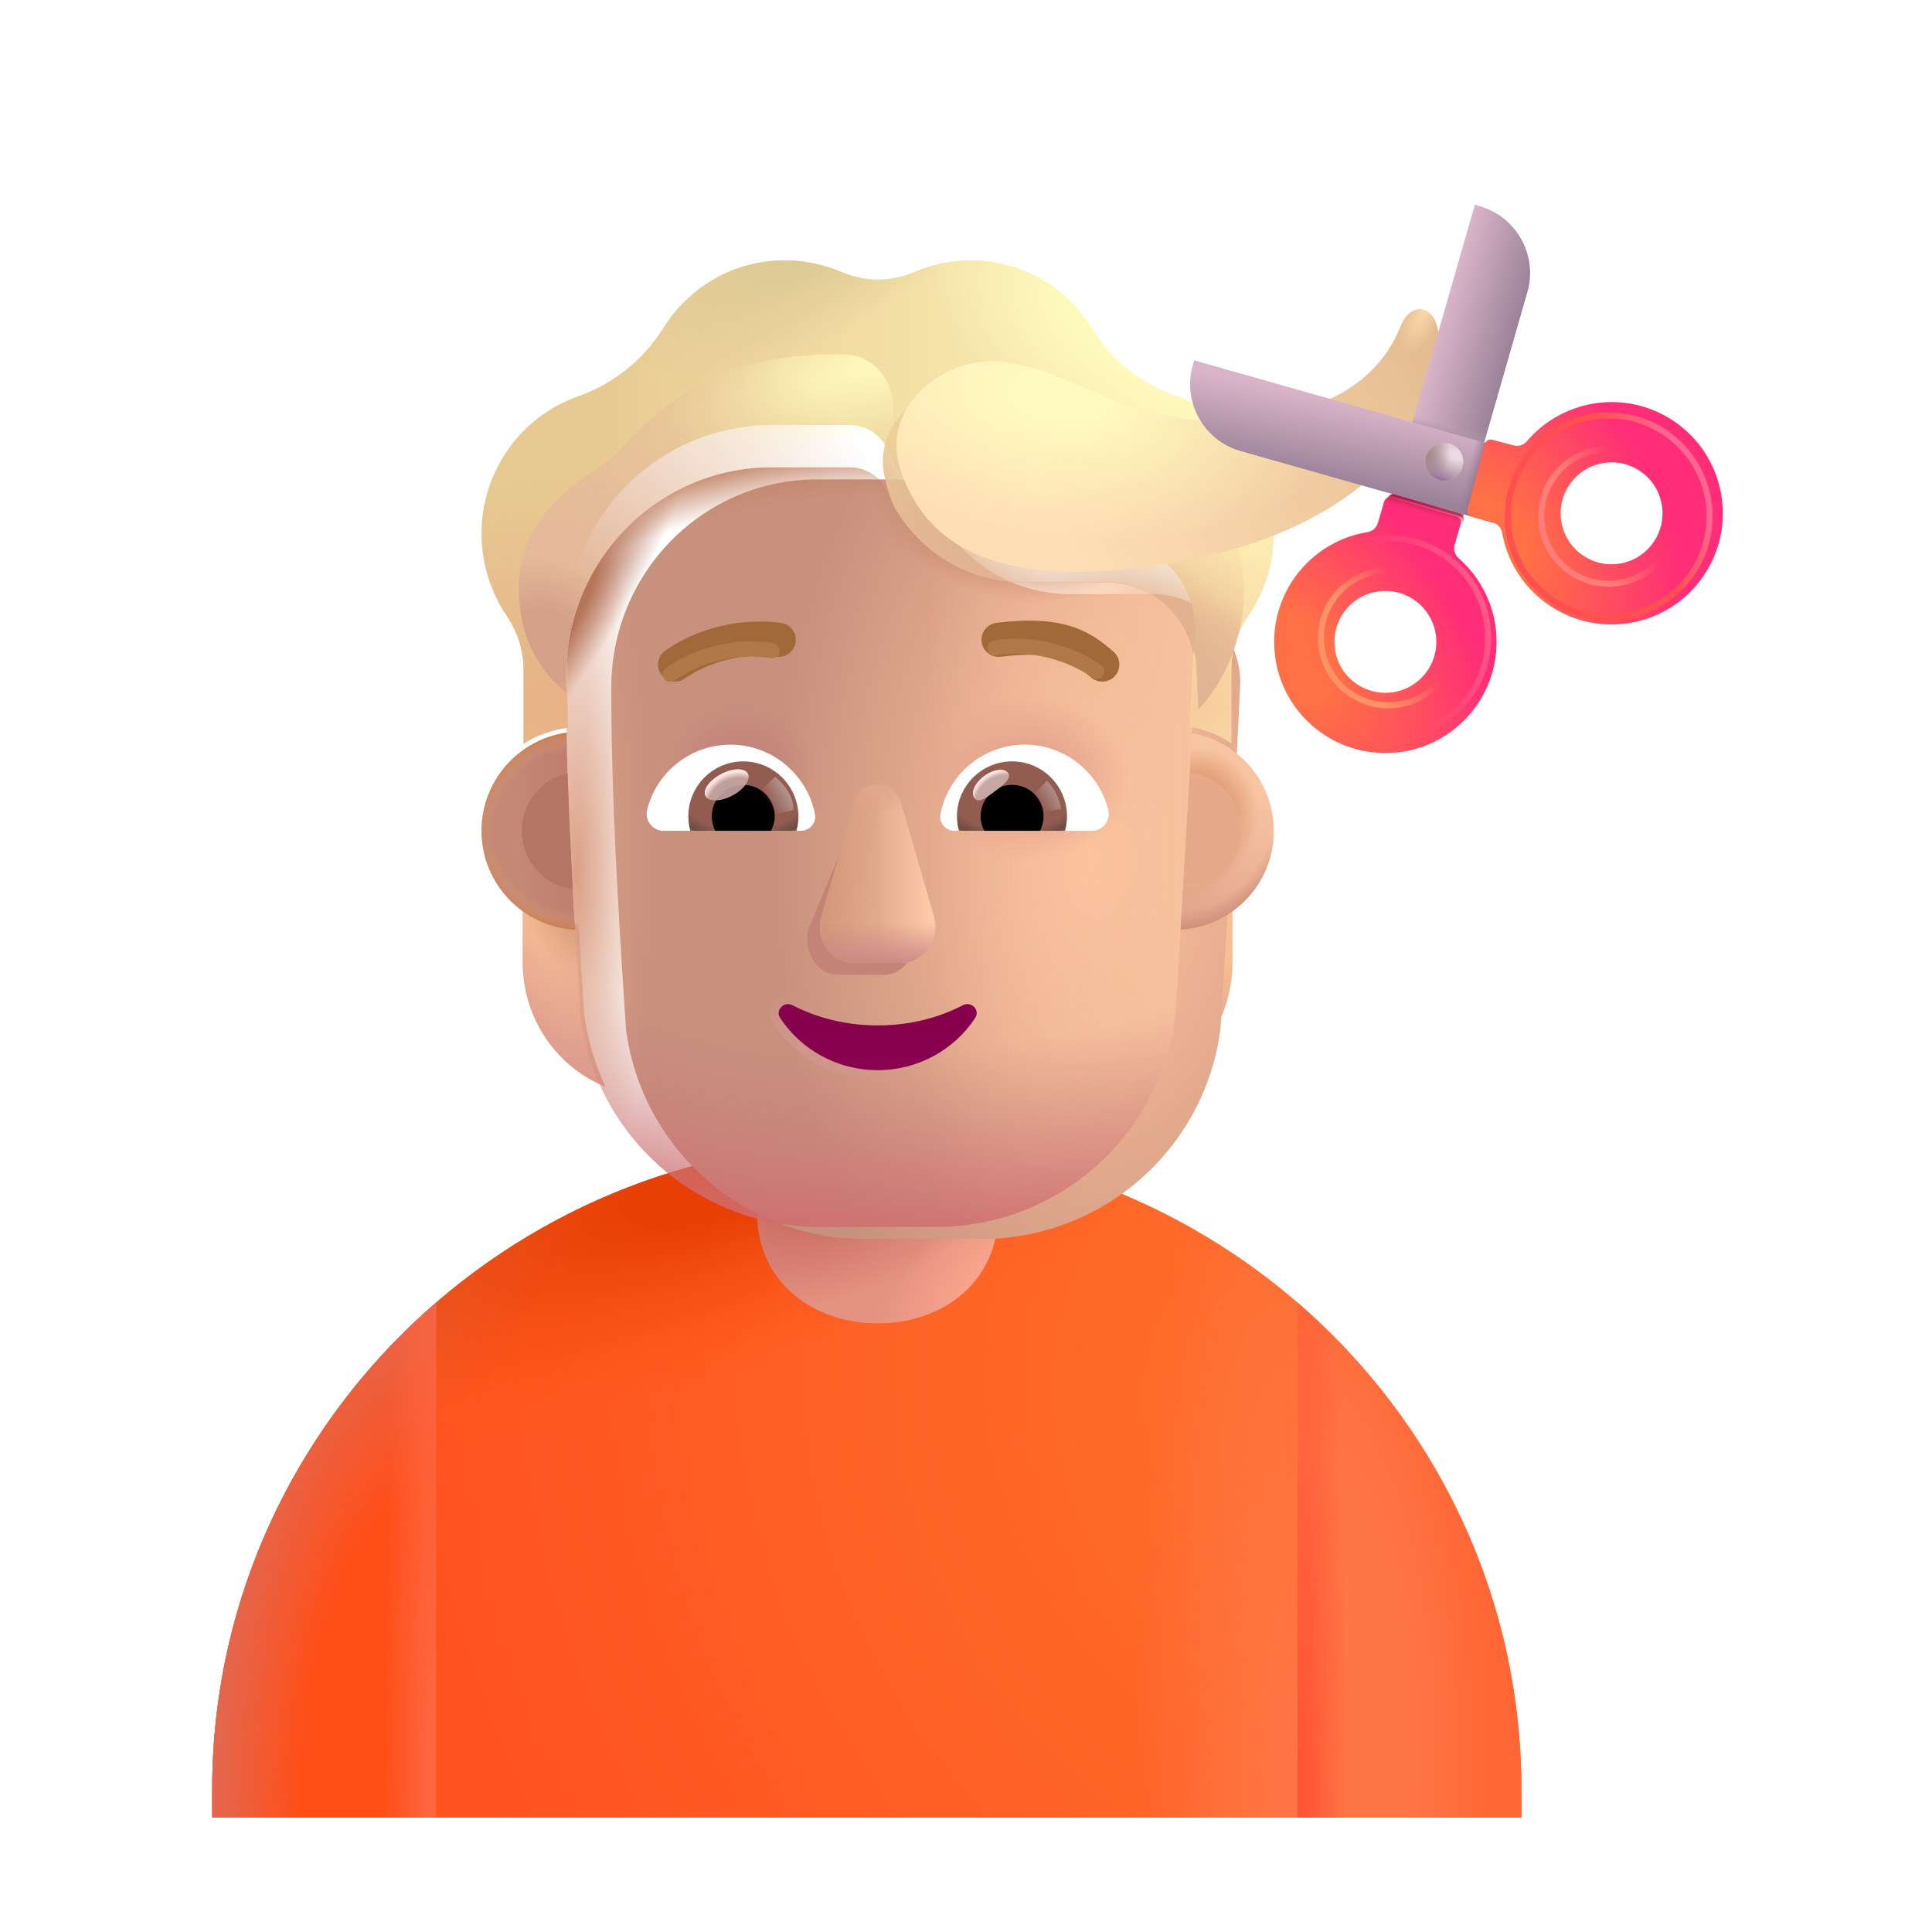 <svg viewBox="0 0 32 32" fill="none" xmlns="http://www.w3.org/2000/svg"><path d="M3.515 29.641C3.515 23.726 8.369 18.93 14.357 18.93C20.345 18.93 25.199 23.726 25.199 29.641V30.105H3.515V29.641Z" fill="url(#paint0_radial_4002_33)" /><path d="M3.515 29.641C3.515 23.726 8.369 18.93 14.357 18.93C20.345 18.93 25.199 23.726 25.199 29.641V30.105H3.515V29.641Z" fill="url(#paint1_radial_4002_33)" /><path d="M3.515 29.641C3.515 23.726 8.369 18.93 14.357 18.93C20.345 18.93 25.199 23.726 25.199 29.641V30.105H3.515V29.641Z" fill="url(#paint2_radial_4002_33)" /><path d="M3.515 29.641C3.515 23.726 8.369 18.93 14.357 18.93C20.345 18.93 25.199 23.726 25.199 29.641V30.105H3.515V29.641Z" fill="url(#paint3_radial_4002_33)" /><path d="M21.491 30.105H25.199V29.641C25.199 26.424 23.763 23.538 21.491 21.575V30.105Z" fill="url(#paint4_radial_4002_33)" /><path d="M21.491 30.105H25.199V29.641C25.199 26.424 23.763 23.538 21.491 21.575V30.105Z" fill="url(#paint5_radial_4002_33)" /><path d="M7.224 21.575C4.951 23.538 3.515 26.424 3.515 29.641V30.105H7.224V21.575Z" fill="#FF4F19" /><path d="M7.224 21.575C4.951 23.538 3.515 26.424 3.515 29.641V30.105H7.224V21.575Z" fill="url(#paint6_radial_4002_33)" /><path d="M7.224 21.575C4.951 23.538 3.515 26.424 3.515 29.641V30.105H7.224V21.575Z" fill="url(#paint7_radial_4002_33)" /><path d="M12.545 18.724H16.529V20.107C16.529 21.207 15.637 21.919 14.537 21.919C13.437 21.919 12.545 21.207 12.545 20.107V18.724Z" fill="#E49382" /><path d="M12.545 18.724H16.529V20.107C16.529 21.207 15.637 21.919 14.537 21.919C13.437 21.919 12.545 21.207 12.545 20.107V18.724Z" fill="url(#paint8_radial_4002_33)" /><path d="M12.545 18.724H16.529V20.107C16.529 21.207 15.637 21.919 14.537 21.919C13.437 21.919 12.545 21.207 12.545 20.107V18.724Z" fill="url(#paint9_radial_4002_33)" /><path d="M19.493 15.305C19.834 15.294 20.154 15.178 20.415 14.991V15.94C20.415 16.85 19.872 17.661 19.048 17.998C19.221 17.628 19.341 17.226 19.4 16.795L19.493 15.305Z" fill="url(#paint10_radial_4002_33)" /><path d="M9.581 15.305C9.24 15.294 8.92 15.178 8.659 14.991V15.94C8.659 16.85 9.202 17.661 10.026 17.998C9.853 17.628 9.733 17.226 9.674 16.795L9.581 15.305Z" fill="url(#paint11_radial_4002_33)" /><path d="M9.581 15.305C9.24 15.294 8.92 15.178 8.659 14.991V15.94C8.659 16.85 9.202 17.661 10.026 17.998C9.853 17.628 9.733 17.226 9.674 16.795L9.581 15.305Z" fill="url(#paint12_radial_4002_33)" /><path d="M9.581 15.305C9.24 15.294 8.92 15.178 8.659 14.991V15.94C8.659 16.85 9.202 17.661 10.026 17.998C9.853 17.628 9.733 17.226 9.674 16.795L9.581 15.305Z" fill="url(#paint13_radial_4002_33)" /><path d="M9.581 15.305C9.24 15.294 8.92 15.178 8.659 14.991V15.94C8.659 16.85 9.202 17.661 10.026 17.998C9.853 17.628 9.733 17.226 9.674 16.795L9.581 15.305Z" fill="url(#paint14_radial_4002_33)" /><g filter="url(#filter0_ii_4002_33)"><path d="M9.618 16.85C9.881 18.84 11.574 20.322 13.579 20.322H15.503C17.508 20.322 19.202 18.84 19.464 16.85C19.584 14.93 19.705 13.017 19.794 11.098C19.784 10.316 19.167 9.671 18.389 9.638H16.961C15.988 9.638 15.107 9.064 14.707 8.167C14.604 7.91 14.355 7.74 14.079 7.74H12.782C10.9 7.74 9.375 9.282 9.375 11.185C9.375 13.082 9.494 14.948 9.618 16.85Z" fill="url(#paint15_radial_4002_33)" /></g><path d="M9.618 16.85C9.881 18.84 11.574 20.322 13.579 20.322H15.503C17.508 20.322 19.202 18.84 19.464 16.85C19.584 14.93 19.705 13.017 19.794 11.098C19.784 10.316 19.167 9.671 18.389 9.638H16.961C15.988 9.638 15.107 9.064 14.707 8.167C14.604 7.91 14.355 7.74 14.079 7.74H12.782C10.9 7.74 9.375 9.282 9.375 11.185C9.375 13.082 9.494 14.948 9.618 16.85Z" fill="url(#paint16_linear_4002_33)" /><path d="M9.618 16.85C9.881 18.84 11.574 20.322 13.579 20.322H15.503C17.508 20.322 19.202 18.84 19.464 16.85C19.584 14.93 19.705 13.017 19.794 11.098C19.784 10.316 19.167 9.671 18.389 9.638H16.961C15.988 9.638 15.107 9.064 14.707 8.167C14.604 7.91 14.355 7.74 14.079 7.74H12.782C10.9 7.74 9.375 9.282 9.375 11.185C9.375 13.082 9.494 14.948 9.618 16.85Z" fill="url(#paint17_radial_4002_33)" /><path d="M9.618 16.85C9.881 18.84 11.574 20.322 13.579 20.322H15.503C17.508 20.322 19.202 18.84 19.464 16.85C19.584 14.93 19.705 13.017 19.794 11.098C19.784 10.316 19.167 9.671 18.389 9.638H16.961C15.988 9.638 15.107 9.064 14.707 8.167C14.604 7.91 14.355 7.74 14.079 7.74H12.782C10.9 7.74 9.375 9.282 9.375 11.185C9.375 13.082 9.494 14.948 9.618 16.85Z" fill="url(#paint18_radial_4002_33)" /><path d="M9.618 16.85C9.881 18.84 11.574 20.322 13.579 20.322H15.503C17.508 20.322 19.202 18.84 19.464 16.85C19.584 14.93 19.705 13.017 19.794 11.098C19.784 10.316 19.167 9.671 18.389 9.638H16.961C15.988 9.638 15.107 9.064 14.707 8.167C14.604 7.91 14.355 7.74 14.079 7.74H12.782C10.9 7.74 9.375 9.282 9.375 11.185C9.375 13.082 9.494 14.948 9.618 16.85Z" fill="url(#paint19_radial_4002_33)" /><path d="M9.618 16.85C9.881 18.84 11.574 20.322 13.579 20.322H15.503C17.508 20.322 19.202 18.84 19.464 16.85C19.584 14.93 19.705 13.017 19.794 11.098C19.784 10.316 19.167 9.671 18.389 9.638H16.961C15.988 9.638 15.107 9.064 14.707 8.167C14.604 7.91 14.355 7.74 14.079 7.74H12.782C10.9 7.74 9.375 9.282 9.375 11.185C9.375 13.082 9.494 14.948 9.618 16.85Z" fill="url(#paint20_radial_4002_33)" /><path d="M9.618 16.85C9.881 18.84 11.574 20.322 13.579 20.322H15.503C17.508 20.322 19.202 18.84 19.464 16.85C19.584 14.93 19.705 13.017 19.794 11.098C19.784 10.316 19.167 9.671 18.389 9.638H16.961C15.988 9.638 15.107 9.064 14.707 8.167C14.604 7.91 14.355 7.74 14.079 7.74H12.782C10.9 7.74 9.375 9.282 9.375 11.185C9.375 13.082 9.494 14.948 9.618 16.85Z" fill="url(#paint21_radial_4002_33)" /><path d="M9.618 16.85C9.881 18.84 11.574 20.322 13.579 20.322H15.503C17.508 20.322 19.202 18.84 19.464 16.85C19.584 14.93 19.705 13.017 19.794 11.098C19.784 10.316 19.167 9.671 18.389 9.638H16.961C15.988 9.638 15.107 9.064 14.707 8.167C14.604 7.91 14.355 7.74 14.079 7.74H12.782C10.9 7.74 9.375 9.282 9.375 11.185C9.375 13.082 9.494 14.948 9.618 16.85Z" fill="url(#paint22_radial_4002_33)" /><path d="M9.618 16.85C9.881 18.84 11.574 20.322 13.579 20.322H15.503C17.508 20.322 19.202 18.84 19.464 16.85C19.584 14.93 19.705 13.017 19.794 11.098C19.784 10.316 19.167 9.671 18.389 9.638H16.961C15.988 9.638 15.107 9.064 14.707 8.167C14.604 7.91 14.355 7.74 14.079 7.74H12.782C10.9 7.74 9.375 9.282 9.375 11.185C9.375 13.082 9.494 14.948 9.618 16.85Z" fill="url(#paint23_radial_4002_33)" /><g filter="url(#filter1_f_4002_33)"><path d="M14.098 13.688L13.393 15.376C13.289 15.762 13.537 16.147 13.889 16.147H14.638C14.989 16.147 15.237 15.756 15.134 15.376L14.627 13.502C14.519 13.087 14.212 13.273 14.098 13.688Z" fill="#C48377" /></g><g filter="url(#filter2_f_4002_33)"><path d="M14.147 13.303L13.606 15.177C13.495 15.562 13.76 15.948 14.136 15.948H14.938C15.314 15.948 15.579 15.556 15.469 15.177L14.927 13.303C14.811 12.887 14.269 12.887 14.147 13.303Z" fill="url(#paint24_linear_4002_33)" /><path d="M14.147 13.303L13.606 15.177C13.495 15.562 13.76 15.948 14.136 15.948H14.938C15.314 15.948 15.579 15.556 15.469 15.177L14.927 13.303C14.811 12.887 14.269 12.887 14.147 13.303Z" fill="url(#paint25_linear_4002_33)" /><path d="M14.147 13.303L13.606 15.177C13.495 15.562 13.76 15.948 14.136 15.948H14.938C15.314 15.948 15.579 15.556 15.469 15.177L14.927 13.303C14.811 12.887 14.269 12.887 14.147 13.303Z" fill="url(#paint26_linear_4002_33)" /><path d="M14.147 13.303L13.606 15.177C13.495 15.562 13.76 15.948 14.136 15.948H14.938C15.314 15.948 15.579 15.556 15.469 15.177L14.927 13.303C14.811 12.887 14.269 12.887 14.147 13.303Z" fill="url(#paint27_linear_4002_33)" /></g><g filter="url(#filter3_f_4002_33)"><path d="M13.159 16.583L13.159 16.583L13.159 16.582C13.056 16.53 12.948 16.563 12.884 16.63C12.82 16.697 12.794 16.807 12.861 16.904C13.216 17.442 13.834 17.8 14.537 17.8C15.241 17.8 15.859 17.442 16.214 16.904C16.279 16.805 16.255 16.695 16.19 16.628C16.125 16.561 16.018 16.53 15.915 16.582L15.915 16.582L15.915 16.583C15.517 16.79 15.048 16.909 14.537 16.909C14.031 16.909 13.557 16.79 13.159 16.583Z" stroke="url(#paint28_radial_4002_33)" stroke-width="0.15" /></g><path d="M14.537 16.984C14.02 16.984 13.533 16.862 13.125 16.649C12.985 16.578 12.835 16.735 12.923 16.862C13.264 17.38 13.859 17.725 14.537 17.725C15.215 17.725 15.81 17.38 16.151 16.862C16.239 16.73 16.089 16.578 15.949 16.649C15.541 16.862 15.06 16.984 14.537 16.984Z" fill="url(#paint29_radial_4002_33)" /><g filter="url(#filter4_ii_4002_33)"><path d="M19.486 7.259C20.011 7.44 20.481 7.806 20.778 8.331C21.254 9.168 21.184 10.168 20.67 10.906C20.492 11.169 20.394 11.48 20.394 11.798V13.009C20.204 12.876 19.952 12.777 19.714 12.735L19.794 11.098C19.783 10.316 19.167 9.671 18.388 9.638H16.961C15.988 9.638 15.107 9.064 14.706 8.167C14.604 7.91 14.355 7.74 14.079 7.74H12.782C10.9 7.74 9.375 9.282 9.375 11.185L9.407 12.752C9.148 12.79 8.877 12.877 8.672 13.021V11.798C8.672 11.48 8.575 11.169 8.397 10.906C7.91 10.19 7.824 9.228 8.251 8.413C8.548 7.85 9.029 7.456 9.575 7.265C10.159 7.057 10.657 6.663 10.987 6.133C11.408 5.46 12.149 5.012 12.998 5.012C13.328 5.012 13.641 5.083 13.933 5.203C14.323 5.373 14.761 5.373 15.15 5.203C15.436 5.083 15.75 5.012 16.08 5.012C16.939 5.012 17.691 5.477 18.107 6.166C18.421 6.685 18.913 7.062 19.486 7.259Z" fill="url(#paint30_linear_4002_33)" /><path d="M19.486 7.259C20.011 7.44 20.481 7.806 20.778 8.331C21.254 9.168 21.184 10.168 20.67 10.906C20.492 11.169 20.394 11.48 20.394 11.798V13.009C20.204 12.876 19.952 12.777 19.714 12.735L19.794 11.098C19.783 10.316 19.167 9.671 18.388 9.638H16.961C15.988 9.638 15.107 9.064 14.706 8.167C14.604 7.91 14.355 7.74 14.079 7.74H12.782C10.9 7.74 9.375 9.282 9.375 11.185L9.407 12.752C9.148 12.79 8.877 12.877 8.672 13.021V11.798C8.672 11.48 8.575 11.169 8.397 10.906C7.91 10.19 7.824 9.228 8.251 8.413C8.548 7.85 9.029 7.456 9.575 7.265C10.159 7.057 10.657 6.663 10.987 6.133C11.408 5.46 12.149 5.012 12.998 5.012C13.328 5.012 13.641 5.083 13.933 5.203C14.323 5.373 14.761 5.373 15.15 5.203C15.436 5.083 15.75 5.012 16.08 5.012C16.939 5.012 17.691 5.477 18.107 6.166C18.421 6.685 18.913 7.062 19.486 7.259Z" fill="url(#paint31_radial_4002_33)" /><path d="M19.486 7.259C20.011 7.44 20.481 7.806 20.778 8.331C21.254 9.168 21.184 10.168 20.67 10.906C20.492 11.169 20.394 11.48 20.394 11.798V13.009C20.204 12.876 19.952 12.777 19.714 12.735L19.794 11.098C19.783 10.316 19.167 9.671 18.388 9.638H16.961C15.988 9.638 15.107 9.064 14.706 8.167C14.604 7.91 14.355 7.74 14.079 7.74H12.782C10.9 7.74 9.375 9.282 9.375 11.185L9.407 12.752C9.148 12.79 8.877 12.877 8.672 13.021V11.798C8.672 11.48 8.575 11.169 8.397 10.906C7.91 10.19 7.824 9.228 8.251 8.413C8.548 7.85 9.029 7.456 9.575 7.265C10.159 7.057 10.657 6.663 10.987 6.133C11.408 5.46 12.149 5.012 12.998 5.012C13.328 5.012 13.641 5.083 13.933 5.203C14.323 5.373 14.761 5.373 15.15 5.203C15.436 5.083 15.75 5.012 16.08 5.012C16.939 5.012 17.691 5.477 18.107 6.166C18.421 6.685 18.913 7.062 19.486 7.259Z" fill="url(#paint32_radial_4002_33)" /><path d="M19.486 7.259C20.011 7.44 20.481 7.806 20.778 8.331C21.254 9.168 21.184 10.168 20.67 10.906C20.492 11.169 20.394 11.48 20.394 11.798V13.009C20.204 12.876 19.952 12.777 19.714 12.735L19.794 11.098C19.783 10.316 19.167 9.671 18.388 9.638H16.961C15.988 9.638 15.107 9.064 14.706 8.167C14.604 7.91 14.355 7.74 14.079 7.74H12.782C10.9 7.74 9.375 9.282 9.375 11.185L9.407 12.752C9.148 12.79 8.877 12.877 8.672 13.021V11.798C8.672 11.48 8.575 11.169 8.397 10.906C7.91 10.19 7.824 9.228 8.251 8.413C8.548 7.85 9.029 7.456 9.575 7.265C10.159 7.057 10.657 6.663 10.987 6.133C11.408 5.46 12.149 5.012 12.998 5.012C13.328 5.012 13.641 5.083 13.933 5.203C14.323 5.373 14.761 5.373 15.15 5.203C15.436 5.083 15.75 5.012 16.08 5.012C16.939 5.012 17.691 5.477 18.107 6.166C18.421 6.685 18.913 7.062 19.486 7.259Z" fill="url(#paint33_radial_4002_33)" /><path d="M19.486 7.259C20.011 7.44 20.481 7.806 20.778 8.331C21.254 9.168 21.184 10.168 20.67 10.906C20.492 11.169 20.394 11.48 20.394 11.798V13.009C20.204 12.876 19.952 12.777 19.714 12.735L19.794 11.098C19.783 10.316 19.167 9.671 18.388 9.638H16.961C15.988 9.638 15.107 9.064 14.706 8.167C14.604 7.91 14.355 7.74 14.079 7.74H12.782C10.9 7.74 9.375 9.282 9.375 11.185L9.407 12.752C9.148 12.79 8.877 12.877 8.672 13.021V11.798C8.672 11.48 8.575 11.169 8.397 10.906C7.91 10.19 7.824 9.228 8.251 8.413C8.548 7.85 9.029 7.456 9.575 7.265C10.159 7.057 10.657 6.663 10.987 6.133C11.408 5.46 12.149 5.012 12.998 5.012C13.328 5.012 13.641 5.083 13.933 5.203C14.323 5.373 14.761 5.373 15.15 5.203C15.436 5.083 15.75 5.012 16.08 5.012C16.939 5.012 17.691 5.477 18.107 6.166C18.421 6.685 18.913 7.062 19.486 7.259Z" fill="url(#paint34_radial_4002_33)" /></g><g filter="url(#filter5_i_4002_33)"><path d="M18.343 10.994C18.164 10.838 17.956 10.673 17.642 10.574C17.331 10.477 16.943 10.45 16.406 10.516C16.251 10.535 16.14 10.676 16.159 10.831C16.178 10.986 16.319 11.096 16.474 11.077C16.965 11.017 17.265 11.049 17.472 11.114C17.674 11.177 17.811 11.28 17.971 11.42C18.089 11.523 18.267 11.51 18.37 11.393C18.473 11.275 18.46 11.096 18.343 10.994Z" fill="#A06937" /></g><g filter="url(#filter6_i_4002_33)"><path d="M11.06 10.883C11.152 10.828 11.284 10.757 11.451 10.691C11.785 10.56 12.262 10.446 12.833 10.516C12.988 10.535 13.098 10.676 13.079 10.831C13.06 10.986 12.919 11.096 12.764 11.077C12.307 11.021 11.926 11.113 11.658 11.218C11.524 11.27 11.42 11.326 11.35 11.368C11.316 11.388 11.29 11.405 11.274 11.417C11.266 11.422 11.26 11.426 11.257 11.429L11.254 11.431C11.131 11.526 10.954 11.503 10.858 11.38C10.762 11.257 10.785 11.079 10.908 10.984L11.06 10.883Z" fill="#A06937" /></g><g filter="url(#filter7_f_4002_33)"><path d="M14.774 8.306C14.75 8.261 14.728 8.214 14.707 8.167C14.604 7.91 14.355 7.741 14.079 7.741H12.782C10.9 7.741 9.376 9.282 9.376 11.185V11.466C9.029 11.202 8.593 10.646 8.593 9.745C8.593 8.653 9.39 8.1 9.898 7.748C10.042 7.648 10.162 7.565 10.235 7.49C10.266 7.458 10.3 7.422 10.337 7.383C10.693 7.005 11.328 6.332 12.437 6.037C12.985 5.892 13.54 5.858 13.989 5.87C14.462 5.882 14.796 6.29 14.796 6.763V8.293L14.774 8.306Z" fill="url(#paint35_radial_4002_33)" /><path d="M14.774 8.306C14.75 8.261 14.728 8.214 14.707 8.167C14.604 7.91 14.355 7.741 14.079 7.741H12.782C10.9 7.741 9.376 9.282 9.376 11.185V11.466C9.029 11.202 8.593 10.646 8.593 9.745C8.593 8.653 9.39 8.1 9.898 7.748C10.042 7.648 10.162 7.565 10.235 7.49C10.266 7.458 10.3 7.422 10.337 7.383C10.693 7.005 11.328 6.332 12.437 6.037C12.985 5.892 13.54 5.858 13.989 5.87C14.462 5.882 14.796 6.29 14.796 6.763V8.293L14.774 8.306Z" fill="url(#paint36_radial_4002_33)" /></g><g filter="url(#filter8_f_4002_33)"><path d="M19.851 11.744L19.821 11.101C19.81 10.322 19.167 9.68 18.389 9.648H16.961C16.055 9.648 15.229 9.152 14.796 8.363C14.796 8.363 14.731 8.212 14.665 7.955C14.417 6.983 15.343 6.242 16.328 6.431C17.328 6.622 18.475 6.958 19.32 7.509C21.098 8.669 20.787 10.76 19.851 11.744Z" fill="url(#paint37_radial_4002_33)" /><path d="M19.851 11.744L19.821 11.101C19.81 10.322 19.167 9.68 18.389 9.648H16.961C16.055 9.648 15.229 9.152 14.796 8.363C14.796 8.363 14.731 8.212 14.665 7.955C14.417 6.983 15.343 6.242 16.328 6.431C17.328 6.622 18.475 6.958 19.32 7.509C21.098 8.669 20.787 10.76 19.851 11.744Z" fill="url(#paint38_radial_4002_33)" /><path d="M19.851 11.744L19.821 11.101C19.81 10.322 19.167 9.68 18.389 9.648H16.961C16.055 9.648 15.229 9.152 14.796 8.363C14.796 8.363 14.731 8.212 14.665 7.955C14.417 6.983 15.343 6.242 16.328 6.431C17.328 6.622 18.475 6.958 19.32 7.509C21.098 8.669 20.787 10.76 19.851 11.744Z" fill="url(#paint39_radial_4002_33)" /><path d="M19.851 11.744L19.821 11.101C19.81 10.322 19.167 9.68 18.389 9.648H16.961C16.055 9.648 15.229 9.152 14.796 8.363C14.796 8.363 14.731 8.212 14.665 7.955C14.417 6.983 15.343 6.242 16.328 6.431C17.328 6.622 18.475 6.958 19.32 7.509C21.098 8.669 20.787 10.76 19.851 11.744Z" fill="url(#paint40_radial_4002_33)" /><path d="M19.851 11.744L19.821 11.101C19.81 10.322 19.167 9.68 18.389 9.648H16.961C16.055 9.648 15.229 9.152 14.796 8.363C14.796 8.363 14.731 8.212 14.665 7.955C14.417 6.983 15.343 6.242 16.328 6.431C17.328 6.622 18.475 6.958 19.32 7.509C21.098 8.669 20.787 10.76 19.851 11.744Z" fill="url(#paint41_radial_4002_33)" /><path d="M19.851 11.744L19.821 11.101C19.81 10.322 19.167 9.68 18.389 9.648H16.961C16.055 9.648 15.229 9.152 14.796 8.363C14.796 8.363 14.731 8.212 14.665 7.955C14.417 6.983 15.343 6.242 16.328 6.431C17.328 6.622 18.475 6.958 19.32 7.509C21.098 8.669 20.787 10.76 19.851 11.744Z" fill="url(#paint42_radial_4002_33)" /></g><path d="M16.974 12.334C17.64 12.334 18.203 12.793 18.356 13.413C18.401 13.591 18.265 13.761 18.083 13.761H15.808C15.664 13.761 15.548 13.628 15.577 13.483C15.705 12.83 16.28 12.334 16.974 12.334Z" fill="white" /><path d="M16.764 12.611C17.268 12.611 17.673 13.02 17.673 13.521C17.673 13.603 17.661 13.686 17.64 13.761H15.883C15.862 13.682 15.85 13.603 15.85 13.521C15.85 13.02 16.259 12.611 16.764 12.611Z" fill="url(#paint43_radial_4002_33)" /><path d="M16.242 13.521C16.242 13.231 16.474 13 16.764 13C17.053 13 17.285 13.231 17.285 13.521C17.285 13.607 17.264 13.69 17.227 13.761H16.305C16.263 13.69 16.242 13.607 16.242 13.521Z" fill="black" /><g filter="url(#filter9_f_4002_33)"><path d="M16.697 12.803C16.762 12.89 16.626 12.996 16.472 13.111C16.318 13.226 16.204 13.307 16.139 13.22C16.074 13.134 16.146 12.97 16.3 12.855C16.454 12.74 16.632 12.716 16.697 12.803Z" fill="#C7A7A3" /><path d="M16.697 12.803C16.762 12.89 16.626 12.996 16.472 13.111C16.318 13.226 16.204 13.307 16.139 13.22C16.074 13.134 16.146 12.97 16.3 12.855C16.454 12.74 16.632 12.716 16.697 12.803Z" fill="url(#paint44_radial_4002_33)" /></g><g filter="url(#filter10_f_4002_33)"><path d="M17.574 13.401C17.54 13.166 17.403 12.988 17.338 12.929L17.073 13.22L17.193 13.453L17.574 13.401Z" fill="url(#paint45_linear_4002_33)" /></g><path d="M12.1 12.334C11.434 12.334 10.871 12.793 10.719 13.413C10.673 13.591 10.809 13.761 10.992 13.761H13.266C13.411 13.761 13.527 13.628 13.498 13.483C13.369 12.83 12.79 12.334 12.1 12.334Z" fill="white" /><path d="M12.311 12.611C11.806 12.611 11.401 13.02 11.401 13.521C11.401 13.603 11.413 13.686 11.434 13.761H13.192C13.212 13.682 13.225 13.603 13.225 13.521C13.22 13.02 12.815 12.611 12.311 12.611Z" fill="url(#paint46_radial_4002_33)" /><path d="M12.832 13.521C12.832 13.231 12.6 13 12.311 13C12.021 13 11.79 13.231 11.79 13.521C11.79 13.608 11.81 13.69 11.847 13.761H12.77C12.807 13.69 12.832 13.608 12.832 13.521Z" fill="black" /><g filter="url(#filter11_f_4002_33)"><path d="M13.142 13.414C13.142 13.12 12.903 12.924 12.838 12.864L12.544 13.149L12.725 13.517L13.142 13.414Z" fill="url(#paint47_linear_4002_33)" /></g><g filter="url(#filter12_f_4002_33)"><ellipse cx="12.036" cy="13" rx="0.397" ry="0.201" transform="rotate(-27.914 12.036 13)" fill="#C7A7A3" fill-opacity="0.9" /><ellipse cx="12.036" cy="13" rx="0.397" ry="0.201" transform="rotate(-27.914 12.036 13)" fill="url(#paint48_radial_4002_33)" /></g><path d="M19.554 15.398C19.622 14.313 19.686 13.23 19.743 12.145C20.513 12.28 21.098 12.952 21.098 13.761C21.098 14.634 20.416 15.348 19.554 15.398Z" fill="url(#paint49_linear_4002_33)" /><path d="M19.554 15.398C19.622 14.313 19.686 13.23 19.743 12.145C20.513 12.28 21.098 12.952 21.098 13.761C21.098 14.634 20.416 15.348 19.554 15.398Z" fill="url(#paint50_radial_4002_33)" /><path d="M19.554 15.398C19.622 14.313 19.686 13.23 19.743 12.145C20.513 12.28 21.098 12.952 21.098 13.761C21.098 14.634 20.416 15.348 19.554 15.398Z" fill="url(#paint51_radial_4002_33)" /><path d="M9.385 12.136C8.588 12.249 7.976 12.933 7.976 13.761C7.976 14.636 8.662 15.352 9.526 15.398C9.46 14.309 9.406 13.226 9.385 12.136Z" fill="url(#paint52_linear_4002_33)" /><path d="M9.385 12.136C8.588 12.249 7.976 12.933 7.976 13.761C7.976 14.636 8.662 15.352 9.526 15.398C9.46 14.309 9.406 13.226 9.385 12.136Z" fill="url(#paint53_radial_4002_33)" /><g filter="url(#filter13_f_4002_33)"><path d="M9.402 12.81C8.967 12.908 8.642 13.296 8.642 13.761C8.642 14.255 9.01 14.663 9.487 14.726C9.452 14.087 9.422 13.449 9.402 12.81Z" fill="#B57562" /></g><g filter="url(#filter14_f_4002_33)"><path d="M19.595 14.735C19.634 14.088 19.672 13.441 19.708 12.794C20.188 12.854 20.56 13.264 20.56 13.761C20.56 14.296 20.129 14.73 19.595 14.735Z" fill="#E6AA8B" /></g><g filter="url(#filter15_f_4002_33)"><path d="M11.098 11.168C11.36 10.98 12.013 10.649 12.786 10.779" stroke="#B17847" stroke-width="0.25" stroke-linecap="round" /></g><g filter="url(#filter16_f_4002_33)"><path d="M18.167 11.121C17.905 10.933 17.252 10.602 16.48 10.732" stroke="#B17847" stroke-width="0.25" stroke-linecap="round" /></g><g filter="url(#filter17_f_4002_33)"><path d="M19.021 8.309L16.843 8.309C16.564 8.309 16.337 8.083 16.337 7.804C16.337 7.493 16.616 7.254 16.923 7.303C17.489 7.393 18.239 7.519 18.742 7.643C19.878 7.925 20.192 8.478 20.28 8.873C19.874 8.377 19.272 8.291 19.021 8.309Z" fill="#725050" /></g><g filter="url(#filter18_f_4002_33)"><path d="M18.784 8.24L16.676 8.24C16.406 8.24 16.187 8.021 16.187 7.751C16.187 7.45 16.457 7.219 16.754 7.267C17.301 7.354 18.027 7.475 18.513 7.596C19.613 7.868 19.916 8.404 20.001 8.785C19.609 8.306 19.026 8.222 18.784 8.24Z" fill="#49373D" /></g><g filter="url(#filter19_f_4002_33)"><path d="M18.784 8.303L16.676 8.303C16.406 8.303 16.187 8.084 16.187 7.814C16.187 7.513 16.457 7.282 16.754 7.329C17.301 7.416 18.027 7.538 18.513 7.658C19.613 7.931 19.916 8.466 20.001 8.848C19.609 8.368 19.026 8.285 18.784 8.303Z" fill="#504A4C" /></g><g filter="url(#filter20_i_4002_33)"><path d="M18.542 9.663C22.034 9.286 23.274 7.521 23.537 6.56C23.591 6.39 23.658 5.958 23.537 5.603C23.439 5.318 23.099 5.255 22.943 5.669C22.576 6.56 21.771 6.974 20.904 7.123C20.037 7.271 19.248 7.349 17.842 6.724C16.838 6.278 16.264 6.115 15.662 6.318C15.06 6.521 14.3 7.187 14.722 8.195C15.098 9.093 15.941 9.945 18.542 9.663Z" fill="url(#paint54_linear_4002_33)" /><path d="M18.542 9.663C22.034 9.286 23.274 7.521 23.537 6.56C23.591 6.39 23.658 5.958 23.537 5.603C23.439 5.318 23.099 5.255 22.943 5.669C22.576 6.56 21.771 6.974 20.904 7.123C20.037 7.271 19.248 7.349 17.842 6.724C16.838 6.278 16.264 6.115 15.662 6.318C15.06 6.521 14.3 7.187 14.722 8.195C15.098 9.093 15.941 9.945 18.542 9.663Z" fill="url(#paint55_radial_4002_33)" /><path d="M18.542 9.663C22.034 9.286 23.274 7.521 23.537 6.56C23.591 6.39 23.658 5.958 23.537 5.603C23.439 5.318 23.099 5.255 22.943 5.669C22.576 6.56 21.771 6.974 20.904 7.123C20.037 7.271 19.248 7.349 17.842 6.724C16.838 6.278 16.264 6.115 15.662 6.318C15.06 6.521 14.3 7.187 14.722 8.195C15.098 9.093 15.941 9.945 18.542 9.663Z" fill="url(#paint56_radial_4002_33)" /></g><path d="M24.428 3.392L23.04 8.223L24.227 8.568L25.298 4.839C25.473 4.23 25.122 3.594 24.514 3.417L24.428 3.392Z" fill="url(#paint57_linear_4002_33)" /><path d="M24.428 3.392L23.04 8.223L24.227 8.568L25.298 4.839C25.473 4.23 25.122 3.594 24.514 3.417L24.428 3.392Z" fill="url(#paint58_linear_4002_33)" /><path d="M19.78 5.969L25.199 7.505L24.862 8.694L20.549 7.471C19.938 7.298 19.583 6.663 19.756 6.051L19.78 5.969Z" fill="url(#paint59_linear_4002_33)" /><path d="M19.78 5.969L25.199 7.505L24.862 8.694L20.549 7.471C19.938 7.298 19.583 6.663 19.756 6.051L19.78 5.969Z" fill="url(#paint60_linear_4002_33)" /><g filter="url(#filter21_i_4002_33)"><circle cx="23.825" cy="7.748" r="0.313" fill="url(#paint61_radial_4002_33)" /><circle cx="23.825" cy="7.748" r="0.313" fill="url(#paint62_radial_4002_33)" /><circle cx="23.825" cy="7.748" r="0.313" fill="url(#paint63_radial_4002_33)" /></g><g filter="url(#filter22_ii_4002_33)"><path fill-rule="evenodd" clip-rule="evenodd" d="M23.099 8.191C23.046 8.175 22.991 8.206 22.975 8.259L22.871 8.616C22.848 8.695 22.778 8.751 22.697 8.764C21.822 8.907 21.154 9.666 21.154 10.582C21.154 11.599 21.979 12.423 22.996 12.423C24.013 12.423 24.838 11.599 24.838 10.582C24.838 10.03 24.595 9.535 24.211 9.197C24.149 9.143 24.119 9.058 24.143 8.978L24.244 8.629C24.26 8.576 24.23 8.52 24.176 8.505L23.099 8.191ZM23.84 10.582C23.84 11.048 23.462 11.425 22.996 11.425C22.53 11.425 22.152 11.048 22.152 10.582C22.152 10.116 22.53 9.738 22.996 9.738C23.462 9.738 23.84 10.116 23.84 10.582Z" fill="url(#paint64_radial_4002_33)" /></g><path fill-rule="evenodd" clip-rule="evenodd" d="M23.099 8.191C23.046 8.175 22.991 8.206 22.975 8.259L22.871 8.616C22.848 8.695 22.778 8.751 22.697 8.764C21.822 8.907 21.154 9.666 21.154 10.582C21.154 11.599 21.979 12.423 22.996 12.423C24.013 12.423 24.838 11.599 24.838 10.582C24.838 10.03 24.595 9.535 24.211 9.197C24.149 9.143 24.119 9.058 24.143 8.978L24.244 8.629C24.26 8.576 24.23 8.52 24.176 8.505L23.099 8.191ZM23.84 10.582C23.84 11.048 23.462 11.425 22.996 11.425C22.53 11.425 22.152 11.048 22.152 10.582C22.152 10.116 22.53 9.738 22.996 9.738C23.462 9.738 23.84 10.116 23.84 10.582Z" fill="url(#paint65_linear_4002_33)" /><g filter="url(#filter23_i_4002_33)"><path fill-rule="evenodd" clip-rule="evenodd" d="M24.543 7.404C24.558 7.35 24.612 7.318 24.666 7.333L25.025 7.428C25.105 7.449 25.189 7.419 25.242 7.356C25.817 6.681 26.812 6.502 27.596 6.975C28.466 7.501 28.746 8.633 28.22 9.504C27.694 10.375 26.561 10.654 25.691 10.128C25.219 9.843 24.92 9.379 24.83 8.876C24.815 8.794 24.758 8.725 24.677 8.704L24.326 8.611C24.273 8.596 24.241 8.542 24.255 8.488L24.543 7.404ZM26.207 9.274C26.606 9.515 27.124 9.387 27.365 8.988C27.606 8.589 27.478 8.071 27.079 7.83C26.68 7.589 26.162 7.717 25.921 8.116C25.68 8.514 25.808 9.033 26.207 9.274Z" fill="url(#paint66_radial_4002_33)" /></g><g filter="url(#filter24_f_4002_33)"><circle cx="26.645" cy="8.552" r="1.671" stroke="url(#paint67_linear_4002_33)" stroke-width="0.1" /></g><g filter="url(#filter25_f_4002_33)"><circle cx="26.645" cy="8.552" r="1.117" stroke="url(#paint68_linear_4002_33)" stroke-width="0.1" /></g><g filter="url(#filter26_f_4002_33)"><circle cx="22.996" cy="10.566" r="1.117" stroke="url(#paint69_linear_4002_33)" stroke-width="0.1" /></g><g filter="url(#filter27_f_4002_33)"><circle cx="22.996" cy="10.566" r="1.652" stroke="url(#paint70_linear_4002_33)" stroke-width="0.1" /></g><defs><filter id="filter0_ii_4002_33" x="9.375" y="7.74" width="11.169" height="12.781" filterUnits="userSpaceOnUse" color-interpolation-filters="sRGB"><feFlood flood-opacity="0" result="BackgroundImageFix" /><feBlend mode="normal" in="SourceGraphic" in2="BackgroundImageFix" result="shape" /><feColorMatrix in="SourceAlpha" type="matrix" values="0 0 0 0 0 0 0 0 0 0 0 0 0 0 0 0 0 0 127 0" result="hardAlpha" /><feOffset dx="0.75" /><feGaussianBlur stdDeviation="0.6" /><feComposite in2="hardAlpha" operator="arithmetic" k2="-1" k3="1" /><feColorMatrix type="matrix" values="0 0 0 0 0.843 0 0 0 0 0.612 0 0 0 0 0.498 0 0 0 1 0" /><feBlend mode="normal" in2="shape" result="effect1_innerShadow_4002_33" /><feColorMatrix in="SourceAlpha" type="matrix" values="0 0 0 0 0 0 0 0 0 0 0 0 0 0 0 0 0 0 127 0" result="hardAlpha" /><feOffset dy="0.2" /><feGaussianBlur stdDeviation="0.375" /><feComposite in2="hardAlpha" operator="arithmetic" k2="-1" k3="1" /><feColorMatrix type="matrix" values="0 0 0 0 0.776 0 0 0 0 0.549 0 0 0 0 0.424 0 0 0 1 0" /><feBlend mode="normal" in2="effect1_innerShadow_4002_33" result="effect2_innerShadow_4002_33" /></filter><filter id="filter1_f_4002_33" x="12.369" y="12.269" width="3.788" height="4.878" filterUnits="userSpaceOnUse" color-interpolation-filters="sRGB"><feFlood flood-opacity="0" result="BackgroundImageFix" /><feBlend mode="normal" in="SourceGraphic" in2="BackgroundImageFix" result="shape" /><feGaussianBlur stdDeviation="0.5" result="effect1_foregroundBlur_4002_33" /></filter><filter id="filter2_f_4002_33" x="13.48" y="12.891" width="2.114" height="3.156" filterUnits="userSpaceOnUse" color-interpolation-filters="sRGB"><feFlood flood-opacity="0" result="BackgroundImageFix" /><feBlend mode="normal" in="SourceGraphic" in2="BackgroundImageFix" result="shape" /><feGaussianBlur stdDeviation="0.05" result="effect1_foregroundBlur_4002_33" /></filter><filter id="filter3_f_4002_33" x="12.647" y="16.381" width="3.781" height="1.594" filterUnits="userSpaceOnUse" color-interpolation-filters="sRGB"><feFlood flood-opacity="0" result="BackgroundImageFix" /><feBlend mode="normal" in="SourceGraphic" in2="BackgroundImageFix" result="shape" /><feGaussianBlur stdDeviation="0.05" result="effect1_foregroundBlur_4002_33" /></filter><filter id="filter4_ii_4002_33" x="7.976" y="4.512" width="13.123" height="8.509" filterUnits="userSpaceOnUse" color-interpolation-filters="sRGB"><feFlood flood-opacity="0" result="BackgroundImageFix" /><feBlend mode="normal" in="SourceGraphic" in2="BackgroundImageFix" result="shape" /><feColorMatrix in="SourceAlpha" type="matrix" values="0 0 0 0 0 0 0 0 0 0 0 0 0 0 0 0 0 0 127 0" result="hardAlpha" /><feOffset dy="-0.5" /><feGaussianBlur stdDeviation="0.625" /><feComposite in2="hardAlpha" operator="arithmetic" k2="-1" k3="1" /><feColorMatrix type="matrix" values="0 0 0 0 0.914 0 0 0 0 0.733 0 0 0 0 0.592 0 0 0 1 0" /><feBlend mode="normal" in2="shape" result="effect1_innerShadow_4002_33" /><feColorMatrix in="SourceAlpha" type="matrix" values="0 0 0 0 0 0 0 0 0 0 0 0 0 0 0 0 0 0 127 0" result="hardAlpha" /><feOffset dy="-0.2" /><feGaussianBlur stdDeviation="0.2" /><feComposite in2="hardAlpha" operator="arithmetic" k2="-1" k3="1" /><feColorMatrix type="matrix" values="0 0 0 0 0.875 0 0 0 0 0.678 0 0 0 0 0.557 0 0 0 1 0" /><feBlend mode="normal" in2="effect1_innerShadow_4002_33" result="effect2_innerShadow_4002_33" /></filter><filter id="filter5_i_4002_33" x="16.157" y="10.28" width="2.382" height="1.21" filterUnits="userSpaceOnUse" color-interpolation-filters="sRGB"><feFlood flood-opacity="0" result="BackgroundImageFix" /><feBlend mode="normal" in="SourceGraphic" in2="BackgroundImageFix" result="shape" /><feColorMatrix in="SourceAlpha" type="matrix" values="0 0 0 0 0 0 0 0 0 0 0 0 0 0 0 0 0 0 127 0" result="hardAlpha" /><feOffset dx="0.1" dy="-0.2" /><feGaussianBlur stdDeviation="0.125" /><feComposite in2="hardAlpha" operator="arithmetic" k2="-1" k3="1" /><feColorMatrix type="matrix" values="0 0 0 0 0.471 0 0 0 0 0.271 0 0 0 0 0.161 0 0 0 1 0" /><feBlend mode="normal" in2="shape" result="effect1_innerShadow_4002_33" /></filter><filter id="filter6_i_4002_33" x="10.799" y="10.295" width="2.382" height="1.195" filterUnits="userSpaceOnUse" color-interpolation-filters="sRGB"><feFlood flood-opacity="0" result="BackgroundImageFix" /><feBlend mode="normal" in="SourceGraphic" in2="BackgroundImageFix" result="shape" /><feColorMatrix in="SourceAlpha" type="matrix" values="0 0 0 0 0 0 0 0 0 0 0 0 0 0 0 0 0 0 127 0" result="hardAlpha" /><feOffset dx="0.1" dy="-0.2" /><feGaussianBlur stdDeviation="0.125" /><feComposite in2="hardAlpha" operator="arithmetic" k2="-1" k3="1" /><feColorMatrix type="matrix" values="0 0 0 0 0.471 0 0 0 0 0.271 0 0 0 0 0.161 0 0 0 1 0" /><feBlend mode="normal" in2="shape" result="effect1_innerShadow_4002_33" /></filter><filter id="filter7_f_4002_33" x="8.343" y="5.617" width="6.702" height="6.098" filterUnits="userSpaceOnUse" color-interpolation-filters="sRGB"><feFlood flood-opacity="0" result="BackgroundImageFix" /><feBlend mode="normal" in="SourceGraphic" in2="BackgroundImageFix" result="shape" /><feGaussianBlur stdDeviation="0.125" result="effect1_foregroundBlur_4002_33" /></filter><filter id="filter8_f_4002_33" x="14.374" y="6.151" width="6.481" height="5.843" filterUnits="userSpaceOnUse" color-interpolation-filters="sRGB"><feFlood flood-opacity="0" result="BackgroundImageFix" /><feBlend mode="normal" in="SourceGraphic" in2="BackgroundImageFix" result="shape" /><feGaussianBlur stdDeviation="0.125" result="effect1_foregroundBlur_4002_33" /></filter><filter id="filter9_f_4002_33" x="16.015" y="12.651" width="0.798" height="0.706" filterUnits="userSpaceOnUse" color-interpolation-filters="sRGB"><feFlood flood-opacity="0" result="BackgroundImageFix" /><feBlend mode="normal" in="SourceGraphic" in2="BackgroundImageFix" result="shape" /><feGaussianBlur stdDeviation="0.05" result="effect1_foregroundBlur_4002_33" /></filter><filter id="filter10_f_4002_33" x="16.873" y="12.729" width="0.901" height="0.923" filterUnits="userSpaceOnUse" color-interpolation-filters="sRGB"><feFlood flood-opacity="0" result="BackgroundImageFix" /><feBlend mode="normal" in="SourceGraphic" in2="BackgroundImageFix" result="shape" /><feGaussianBlur stdDeviation="0.1" result="effect1_foregroundBlur_4002_33" /></filter><filter id="filter11_f_4002_33" x="12.344" y="12.665" width="0.998" height="1.053" filterUnits="userSpaceOnUse" color-interpolation-filters="sRGB"><feFlood flood-opacity="0" result="BackgroundImageFix" /><feBlend mode="normal" in="SourceGraphic" in2="BackgroundImageFix" result="shape" /><feGaussianBlur stdDeviation="0.1" result="effect1_foregroundBlur_4002_33" /></filter><filter id="filter12_f_4002_33" x="11.573" y="12.642" width="0.927" height="0.714" filterUnits="userSpaceOnUse" color-interpolation-filters="sRGB"><feFlood flood-opacity="0" result="BackgroundImageFix" /><feBlend mode="normal" in="SourceGraphic" in2="BackgroundImageFix" result="shape" /><feGaussianBlur stdDeviation="0.05" result="effect1_foregroundBlur_4002_33" /></filter><filter id="filter13_f_4002_33" x="8.392" y="12.56" width="1.345" height="2.416" filterUnits="userSpaceOnUse" color-interpolation-filters="sRGB"><feFlood flood-opacity="0" result="BackgroundImageFix" /><feBlend mode="normal" in="SourceGraphic" in2="BackgroundImageFix" result="shape" /><feGaussianBlur stdDeviation="0.125" result="effect1_foregroundBlur_4002_33" /></filter><filter id="filter14_f_4002_33" x="19.345" y="12.544" width="1.465" height="2.44" filterUnits="userSpaceOnUse" color-interpolation-filters="sRGB"><feFlood flood-opacity="0" result="BackgroundImageFix" /><feBlend mode="normal" in="SourceGraphic" in2="BackgroundImageFix" result="shape" /><feGaussianBlur stdDeviation="0.125" result="effect1_foregroundBlur_4002_33" /></filter><filter id="filter15_f_4002_33" x="10.723" y="10.374" width="2.437" height="1.168" filterUnits="userSpaceOnUse" color-interpolation-filters="sRGB"><feFlood flood-opacity="0" result="BackgroundImageFix" /><feBlend mode="normal" in="SourceGraphic" in2="BackgroundImageFix" result="shape" /><feGaussianBlur stdDeviation="0.125" result="effect1_foregroundBlur_4002_33" /></filter><filter id="filter16_f_4002_33" x="16.105" y="10.328" width="2.437" height="1.168" filterUnits="userSpaceOnUse" color-interpolation-filters="sRGB"><feFlood flood-opacity="0" result="BackgroundImageFix" /><feBlend mode="normal" in="SourceGraphic" in2="BackgroundImageFix" result="shape" /><feGaussianBlur stdDeviation="0.125" result="effect1_foregroundBlur_4002_33" /></filter><filter id="filter17_f_4002_33" x="15.587" y="6.547" width="5.442" height="3.076" filterUnits="userSpaceOnUse" color-interpolation-filters="sRGB"><feFlood flood-opacity="0" result="BackgroundImageFix" /><feBlend mode="normal" in="SourceGraphic" in2="BackgroundImageFix" result="shape" /><feGaussianBlur stdDeviation="0.375" result="effect1_foregroundBlur_4002_33" /></filter><filter id="filter18_f_4002_33" x="15.437" y="6.511" width="5.314" height="3.025" filterUnits="userSpaceOnUse" color-interpolation-filters="sRGB"><feFlood flood-opacity="0" result="BackgroundImageFix" /><feBlend mode="normal" in="SourceGraphic" in2="BackgroundImageFix" result="shape" /><feGaussianBlur stdDeviation="0.375" result="effect1_foregroundBlur_4002_33" /></filter><filter id="filter19_f_4002_33" x="15.437" y="6.573" width="5.314" height="3.025" filterUnits="userSpaceOnUse" color-interpolation-filters="sRGB"><feFlood flood-opacity="0" result="BackgroundImageFix" /><feBlend mode="normal" in="SourceGraphic" in2="BackgroundImageFix" result="shape" /><feGaussianBlur stdDeviation="0.375" result="effect1_foregroundBlur_4002_33" /></filter><filter id="filter20_i_4002_33" x="14.6" y="5.124" width="9.255" height="4.594" filterUnits="userSpaceOnUse" color-interpolation-filters="sRGB"><feFlood flood-opacity="0" result="BackgroundImageFix" /><feBlend mode="normal" in="SourceGraphic" in2="BackgroundImageFix" result="shape" /><feColorMatrix in="SourceAlpha" type="matrix" values="0 0 0 0 0 0 0 0 0 0 0 0 0 0 0 0 0 0 127 0" result="hardAlpha" /><feOffset dx="0.25" dy="-0.25" /><feGaussianBlur stdDeviation="0.5" /><feComposite in2="hardAlpha" operator="arithmetic" k2="-1" k3="1" /><feColorMatrix type="matrix" values="0 0 0 0 0.882 0 0 0 0 0.702 0 0 0 0 0.573 0 0 0 1 0" /><feBlend mode="normal" in2="shape" result="effect1_innerShadow_4002_33" /></filter><filter id="filter21_i_4002_33" x="23.512" y="7.335" width="0.726" height="0.726" filterUnits="userSpaceOnUse" color-interpolation-filters="sRGB"><feFlood flood-opacity="0" result="BackgroundImageFix" /><feBlend mode="normal" in="SourceGraphic" in2="BackgroundImageFix" result="shape" /><feColorMatrix in="SourceAlpha" type="matrix" values="0 0 0 0 0 0 0 0 0 0 0 0 0 0 0 0 0 0 127 0" result="hardAlpha" /><feOffset dx="0.1" dy="-0.1" /><feGaussianBlur stdDeviation="0.1" /><feComposite in2="hardAlpha" operator="arithmetic" k2="-1" k3="1" /><feColorMatrix type="matrix" values="0 0 0 0 0.525 0 0 0 0 0.388 0 0 0 0 0.502 0 0 0 1 0" /><feBlend mode="normal" in2="shape" result="effect1_innerShadow_4002_33" /></filter><filter id="filter22_ii_4002_33" x="21.054" y="8.137" width="3.834" height="4.387" filterUnits="userSpaceOnUse" color-interpolation-filters="sRGB"><feFlood flood-opacity="0" result="BackgroundImageFix" /><feBlend mode="normal" in="SourceGraphic" in2="BackgroundImageFix" result="shape" /><feColorMatrix in="SourceAlpha" type="matrix" values="0 0 0 0 0 0 0 0 0 0 0 0 0 0 0 0 0 0 127 0" result="hardAlpha" /><feOffset dx="0.05" dy="-0.05" /><feGaussianBlur stdDeviation="0.1" /><feComposite in2="hardAlpha" operator="arithmetic" k2="-1" k3="1" /><feColorMatrix type="matrix" values="0 0 0 0 0.945 0 0 0 0 0.451 0 0 0 0 0.333 0 0 0 1 0" /><feBlend mode="normal" in2="shape" result="effect1_innerShadow_4002_33" /><feColorMatrix in="SourceAlpha" type="matrix" values="0 0 0 0 0 0 0 0 0 0 0 0 0 0 0 0 0 0 127 0" result="hardAlpha" /><feOffset dx="-0.1" dy="0.1" /><feGaussianBlur stdDeviation="0.1" /><feComposite in2="hardAlpha" operator="arithmetic" k2="-1" k3="1" /><feColorMatrix type="matrix" values="0 0 0 0 1 0 0 0 0 0.282 0 0 0 0 0.435 0 0 0 1 0" /><feBlend mode="normal" in2="effect1_innerShadow_4002_33" result="effect2_innerShadow_4002_33" /></filter><filter id="filter23_i_4002_33" x="24.252" y="6.66" width="4.283" height="3.734" filterUnits="userSpaceOnUse" color-interpolation-filters="sRGB"><feFlood flood-opacity="0" result="BackgroundImageFix" /><feBlend mode="normal" in="SourceGraphic" in2="BackgroundImageFix" result="shape" /><feColorMatrix in="SourceAlpha" type="matrix" values="0 0 0 0 0 0 0 0 0 0 0 0 0 0 0 0 0 0 127 0" result="hardAlpha" /><feOffset dx="0.05" dy="-0.05" /><feGaussianBlur stdDeviation="0.05" /><feComposite in2="hardAlpha" operator="arithmetic" k2="-1" k3="1" /><feColorMatrix type="matrix" values="0 0 0 0 0.882 0 0 0 0 0.204 0 0 0 0 0.435 0 0 0 1 0" /><feBlend mode="normal" in2="shape" result="effect1_innerShadow_4002_33" /></filter><filter id="filter24_f_4002_33" x="24.723" y="6.63" width="3.843" height="3.843" filterUnits="userSpaceOnUse" color-interpolation-filters="sRGB"><feFlood flood-opacity="0" result="BackgroundImageFix" /><feBlend mode="normal" in="SourceGraphic" in2="BackgroundImageFix" result="shape" /><feGaussianBlur stdDeviation="0.1" result="effect1_foregroundBlur_4002_33" /></filter><filter id="filter25_f_4002_33" x="25.278" y="7.185" width="2.734" height="2.734" filterUnits="userSpaceOnUse" color-interpolation-filters="sRGB"><feFlood flood-opacity="0" result="BackgroundImageFix" /><feBlend mode="normal" in="SourceGraphic" in2="BackgroundImageFix" result="shape" /><feGaussianBlur stdDeviation="0.1" result="effect1_foregroundBlur_4002_33" /></filter><filter id="filter26_f_4002_33" x="21.629" y="9.198" width="2.734" height="2.734" filterUnits="userSpaceOnUse" color-interpolation-filters="sRGB"><feFlood flood-opacity="0" result="BackgroundImageFix" /><feBlend mode="normal" in="SourceGraphic" in2="BackgroundImageFix" result="shape" /><feGaussianBlur stdDeviation="0.1" result="effect1_foregroundBlur_4002_33" /></filter><filter id="filter27_f_4002_33" x="21.093" y="8.663" width="3.805" height="3.805" filterUnits="userSpaceOnUse" color-interpolation-filters="sRGB"><feFlood flood-opacity="0" result="BackgroundImageFix" /><feBlend mode="normal" in="SourceGraphic" in2="BackgroundImageFix" result="shape" /><feGaussianBlur stdDeviation="0.1" result="effect1_foregroundBlur_4002_33" /></filter><radialGradient id="paint0_radial_4002_33" cx="0" cy="0" r="1" gradientUnits="userSpaceOnUse" gradientTransform="translate(21.781 23.517) rotate(154.071) scale(15.066 17.346)"><stop stop-color="#FF702C" /><stop offset="1" stop-color="#FF521F" /></radialGradient><radialGradient id="paint1_radial_4002_33" cx="0" cy="0" r="1" gradientUnits="userSpaceOnUse" gradientTransform="translate(17.382 30.61) rotate(-126.175) scale(13.395 19.274)"><stop offset="0.895" stop-color="#E65D38" stop-opacity="0" /><stop offset="1" stop-color="#E65D38" /></radialGradient><radialGradient id="paint2_radial_4002_33" cx="0" cy="0" r="1" gradientUnits="userSpaceOnUse" gradientTransform="translate(12.577 19.224) rotate(159.087) scale(10.956 3.316)"><stop offset="0.212" stop-color="#E73F04" /><stop offset="1" stop-color="#FF5915" stop-opacity="0" /></radialGradient><radialGradient id="paint3_radial_4002_33" cx="0" cy="0" r="1" gradientUnits="userSpaceOnUse" gradientTransform="translate(21.459 30.105) rotate(180) scale(2.671 14.168)"><stop offset="0.133" stop-color="#FF7543" /><stop offset="1" stop-color="#FF7543" stop-opacity="0" /></radialGradient><radialGradient id="paint4_radial_4002_33" cx="0" cy="0" r="1" gradientUnits="userSpaceOnUse" gradientTransform="translate(21.491 29.326) scale(3.252 9.133)"><stop offset="0.576" stop-color="#FF7646" /><stop offset="1" stop-color="#FF6635" /></radialGradient><radialGradient id="paint5_radial_4002_33" cx="0" cy="0" r="1" gradientUnits="userSpaceOnUse" gradientTransform="translate(21.491 30.105) scale(0.87 11.972)"><stop stop-color="#FF5130" /><stop offset="1" stop-color="#FF5130" stop-opacity="0" /></radialGradient><radialGradient id="paint6_radial_4002_33" cx="0" cy="0" r="1" gradientUnits="userSpaceOnUse" gradientTransform="translate(7.224 30.105) rotate(180) scale(3.709 8.854)"><stop offset="0.614" stop-color="#E36750" stop-opacity="0" /><stop offset="1" stop-color="#E36750" /></radialGradient><radialGradient id="paint7_radial_4002_33" cx="0" cy="0" r="1" gradientUnits="userSpaceOnUse" gradientTransform="translate(7.224 30.105) rotate(180) scale(0.846 16.693)"><stop offset="0.111" stop-color="#FF6640" /><stop offset="1" stop-color="#FF6640" stop-opacity="0" /></radialGradient><radialGradient id="paint8_radial_4002_33" cx="0" cy="0" r="1" gradientUnits="userSpaceOnUse" gradientTransform="translate(13.614 19.74) rotate(72.181) scale(1.838 3.188)"><stop offset="0.243" stop-color="#CC6E65" /><stop offset="1" stop-color="#CC6E65" stop-opacity="0" /></radialGradient><radialGradient id="paint9_radial_4002_33" cx="0" cy="0" r="1" gradientUnits="userSpaceOnUse" gradientTransform="translate(16.683 20.974) rotate(138.145) scale(2.881 1.248)"><stop offset="0.285" stop-color="#F7A48A" /><stop offset="1" stop-color="#F7A48A" stop-opacity="0" /></radialGradient><radialGradient id="paint10_radial_4002_33" cx="0" cy="0" r="1" gradientUnits="userSpaceOnUse" gradientTransform="translate(20.102 14.822) rotate(99.782) scale(3.656 4.343)"><stop offset="0.28" stop-color="#F7BF94" /><stop offset="1" stop-color="#DA8F78" /></radialGradient><radialGradient id="paint11_radial_4002_33" cx="0" cy="0" r="1" gradientUnits="userSpaceOnUse" gradientTransform="translate(8.881 15.11) rotate(64.592) scale(3.027 1.376)"><stop stop-color="#F8BF95" /><stop offset="1" stop-color="#DC998E" /></radialGradient><radialGradient id="paint12_radial_4002_33" cx="0" cy="0" r="1" gradientUnits="userSpaceOnUse" gradientTransform="translate(9.698 14.902) rotate(81.457) scale(1.23 1.079)"><stop offset="0.263" stop-color="#D79B77" /><stop offset="1" stop-color="#D79B77" stop-opacity="0" /></radialGradient><radialGradient id="paint13_radial_4002_33" cx="0" cy="0" r="1" gradientUnits="userSpaceOnUse" gradientTransform="translate(8.881 15.11) rotate(64.592) scale(3.027 1.376)"><stop stop-color="#F8BF95" /><stop offset="1" stop-color="#DC998E" /></radialGradient><radialGradient id="paint14_radial_4002_33" cx="0" cy="0" r="1" gradientUnits="userSpaceOnUse" gradientTransform="translate(9.698 14.902) rotate(81.457) scale(1.23 1.079)"><stop offset="0.263" stop-color="#D79B77" /><stop offset="1" stop-color="#D79B77" stop-opacity="0" /></radialGradient><radialGradient id="paint15_radial_4002_33" cx="0" cy="0" r="1" gradientUnits="userSpaceOnUse" gradientTransform="translate(17.399 14.031) rotate(180) scale(5.329 9.428)"><stop stop-color="#FFC59F" /><stop offset="1" stop-color="#C8917D" /></radialGradient><linearGradient id="paint16_linear_4002_33" x1="19.794" y1="15.749" x2="15.357" y2="15.749" gradientUnits="userSpaceOnUse"><stop stop-color="#F7C29D" /><stop offset="1" stop-color="#F7C29D" stop-opacity="0" /></linearGradient><radialGradient id="paint17_radial_4002_33" cx="0" cy="0" r="1" gradientUnits="userSpaceOnUse" gradientTransform="translate(15.058 8.07) rotate(89.86) scale(12.781 15.251)"><stop offset="0.729" stop-color="#C5817F" stop-opacity="0" /><stop offset="1" stop-color="#D06A6D" /></radialGradient><radialGradient id="paint18_radial_4002_33" cx="0" cy="0" r="1" gradientUnits="userSpaceOnUse" gradientTransform="translate(17.032 12.889) rotate(-90) scale(1.367 1.692)"><stop offset="0.325" stop-color="#E4A38D" /><stop offset="1" stop-color="#E4A38D" stop-opacity="0" /></radialGradient><radialGradient id="paint19_radial_4002_33" cx="0" cy="0" r="1" gradientUnits="userSpaceOnUse" gradientTransform="translate(12.255 12.749) rotate(-93.012) scale(1.126 1.226)"><stop offset="0.378" stop-color="#C2847C" /><stop offset="1" stop-color="#C2847C" stop-opacity="0" /></radialGradient><radialGradient id="paint20_radial_4002_33" cx="0" cy="0" r="1" gradientUnits="userSpaceOnUse" gradientTransform="translate(9.561 14.423) scale(1.23 6.253)"><stop stop-color="#DBA085" /><stop offset="1" stop-color="#DBA085" stop-opacity="0" /></radialGradient><radialGradient id="paint21_radial_4002_33" cx="0" cy="0" r="1" gradientUnits="userSpaceOnUse" gradientTransform="translate(8.57 10.972) rotate(-54.413) scale(4.58 1.037)"><stop offset="0.451" stop-color="#B67459" /><stop offset="1" stop-color="#B67459" stop-opacity="0" /></radialGradient><radialGradient id="paint22_radial_4002_33" cx="0" cy="0" r="1" gradientUnits="userSpaceOnUse" gradientTransform="translate(14.38 18.182) rotate(-103.259) scale(10.728 11.817)"><stop offset="0.924" stop-color="#C17F5F" stop-opacity="0" /><stop offset="1" stop-color="#C17F5F" /></radialGradient><radialGradient id="paint23_radial_4002_33" cx="0" cy="0" r="1" gradientUnits="userSpaceOnUse" gradientTransform="translate(16.533 8.545) rotate(19.416) scale(2.21 1.326)"><stop offset="0.258" stop-color="#C17F5F" /><stop offset="1" stop-color="#C17F5F" stop-opacity="0" /></radialGradient><linearGradient id="paint24_linear_4002_33" x1="14.537" y1="14.876" x2="15.409" y2="14.876" gradientUnits="userSpaceOnUse"><stop stop-color="#E1AA8C" /><stop offset="1" stop-color="#FECAA8" /></linearGradient><linearGradient id="paint25_linear_4002_33" x1="13.444" y1="14.717" x2="14.539" y2="14.778" gradientUnits="userSpaceOnUse"><stop stop-color="#D29879" stop-opacity="0.915" /><stop offset="0.203" stop-color="#D29879" /><stop offset="1" stop-color="#D29879" stop-opacity="0" /></linearGradient><linearGradient id="paint26_linear_4002_33" x1="14.537" y1="15.283" x2="14.537" y2="16.151" gradientUnits="userSpaceOnUse"><stop stop-color="#CB8685" stop-opacity="0" /><stop offset="0.845" stop-color="#CB8685" /></linearGradient><linearGradient id="paint27_linear_4002_33" x1="14.537" y1="12.991" x2="14.537" y2="13.419" gradientUnits="userSpaceOnUse"><stop stop-color="#E0A78C" /><stop offset="1" stop-color="#E0A78C" stop-opacity="0" /></linearGradient><radialGradient id="paint28_radial_4002_33" cx="0" cy="0" r="1" gradientUnits="userSpaceOnUse" gradientTransform="translate(13.388 17.384) rotate(-60.732) scale(0.724 2.107)"><stop stop-color="#D0978E" /><stop offset="1" stop-color="#D0978E" stop-opacity="0" /></radialGradient><radialGradient id="paint29_radial_4002_33" cx="0" cy="0" r="1" gradientUnits="userSpaceOnUse" gradientTransform="translate(14.537 17.639) rotate(-90) scale(0.735 2.956)"><stop stop-color="#89024E" /><stop offset="1" stop-color="#87004D" /></radialGradient><linearGradient id="paint30_linear_4002_33" x1="20.005" y1="8.259" x2="9.684" y2="8.259" gradientUnits="userSpaceOnUse"><stop stop-color="#FFF6B9" /><stop offset="1" stop-color="#E7C991" /></linearGradient><radialGradient id="paint31_radial_4002_33" cx="0" cy="0" r="1" gradientUnits="userSpaceOnUse" gradientTransform="translate(9.206 12.418) rotate(-90) scale(3.703 6.561)"><stop stop-color="#E7B286" /><stop offset="1" stop-color="#E7B286" stop-opacity="0" /></radialGradient><radialGradient id="paint32_radial_4002_33" cx="0" cy="0" r="1" gradientUnits="userSpaceOnUse" gradientTransform="translate(19.492 12.418) rotate(-90) scale(3.703 6.561)"><stop stop-color="#F6CB9C" /><stop offset="1" stop-color="#F6CB9C" stop-opacity="0" /></radialGradient><radialGradient id="paint33_radial_4002_33" cx="0" cy="0" r="1" gradientUnits="userSpaceOnUse" gradientTransform="translate(18.723 6.02) rotate(-159.121) scale(3.548 1.889)"><stop stop-color="#FFFFC1" /><stop offset="1" stop-color="#FFFFC1" stop-opacity="0" /></radialGradient><radialGradient id="paint34_radial_4002_33" cx="0" cy="0" r="1" gradientUnits="userSpaceOnUse" gradientTransform="translate(13.614 4.397) rotate(58.465) scale(1.764 4.085)"><stop offset="0.287" stop-color="#DDCA94" /><stop offset="1" stop-color="#DDCA94" stop-opacity="0" /></radialGradient><radialGradient id="paint35_radial_4002_33" cx="0" cy="0" r="1" gradientUnits="userSpaceOnUse" gradientTransform="translate(14.796 5.867) rotate(160.16) scale(4.126 1.148)"><stop stop-color="#FFFCBE" /><stop offset="1" stop-color="#FFFCBE" stop-opacity="0" /></radialGradient><radialGradient id="paint36_radial_4002_33" cx="0" cy="0" r="1" gradientUnits="userSpaceOnUse" gradientTransform="translate(9.001 10.719) rotate(-57.724) scale(6.144 6.807)"><stop offset="0.093" stop-color="#D5A088" /><stop offset="0.233" stop-color="#E4B99B" /><stop offset="1" stop-color="#E4B99B" stop-opacity="0" /></radialGradient><radialGradient id="paint37_radial_4002_33" cx="0" cy="0" r="1" gradientUnits="userSpaceOnUse" gradientTransform="translate(18.228 7.05) rotate(13.307) scale(3.547 1.984)"><stop stop-color="#FFFFC7" /><stop offset="1" stop-color="#FFFFC7" stop-opacity="0" /></radialGradient><radialGradient id="paint38_radial_4002_33" cx="0" cy="0" r="1" gradientUnits="userSpaceOnUse" gradientTransform="translate(19.766 11.744) rotate(-120.119) scale(4.365 2.434)"><stop stop-color="#E3B593" /><stop offset="1" stop-color="#E4B78D" stop-opacity="0" /></radialGradient><radialGradient id="paint39_radial_4002_33" cx="0" cy="0" r="1" gradientUnits="userSpaceOnUse" gradientTransform="translate(19.133 11.438) rotate(-120.695) scale(2.611 1.87)"><stop offset="0.057" stop-color="#DFB086" /><stop offset="1" stop-color="#DFB086" stop-opacity="0" /></radialGradient><radialGradient id="paint40_radial_4002_33" cx="0" cy="0" r="1" gradientUnits="userSpaceOnUse" gradientTransform="translate(19.424 6.931) rotate(166.509) scale(5.03 5.438)"><stop offset="0.652" stop-color="#EBCD93" stop-opacity="0" /><stop offset="1" stop-color="#EBCD93" /></radialGradient><radialGradient id="paint41_radial_4002_33" cx="0" cy="0" r="1" gradientUnits="userSpaceOnUse" gradientTransform="translate(18.057 6.803) rotate(107.002) scale(0.409 1.87)"><stop offset="0.461" stop-color="#FFED93" /><stop offset="1" stop-color="#FFED93" stop-opacity="0" /></radialGradient><radialGradient id="paint42_radial_4002_33" cx="0" cy="0" r="1" gradientUnits="userSpaceOnUse" gradientTransform="translate(18.053 5.965) rotate(117.979) scale(4.334 11.176)"><stop offset="0.651" stop-color="#E1B395" stop-opacity="0" /><stop offset="1" stop-color="#E1B395" /></radialGradient><radialGradient id="paint43_radial_4002_33" cx="0" cy="0" r="1" gradientUnits="userSpaceOnUse" gradientTransform="translate(16.762 13.097) rotate(90) scale(0.827 1.316)"><stop offset="0.802" stop-color="#925C51" /><stop offset="1" stop-color="#694B43" /><stop offset="1" stop-color="#804D49" /><stop offset="1" stop-color="#85534D" /></radialGradient><radialGradient id="paint44_radial_4002_33" cx="0" cy="0" r="1" gradientUnits="userSpaceOnUse" gradientTransform="translate(16.529 13.183) rotate(-127.812) scale(0.386 0.531)"><stop offset="0.766" stop-color="#FFE6E2" stop-opacity="0" /><stop offset="0.966" stop-color="#FFE6E2" /></radialGradient><linearGradient id="paint45_linear_4002_33" x1="17.555" y1="13.152" x2="17.235" y2="13.349" gradientUnits="userSpaceOnUse"><stop stop-color="#B4948D" /><stop offset="1" stop-color="#B4948D" stop-opacity="0" /></linearGradient><radialGradient id="paint46_radial_4002_33" cx="0" cy="0" r="1" gradientUnits="userSpaceOnUse" gradientTransform="translate(12.313 13.097) rotate(90) scale(0.827 1.316)"><stop offset="0.802" stop-color="#925C51" /><stop offset="1" stop-color="#694B43" /><stop offset="1" stop-color="#804D49" /><stop offset="1" stop-color="#85534D" /></radialGradient><linearGradient id="paint47_linear_4002_33" x1="13.071" y1="13.152" x2="12.751" y2="13.349" gradientUnits="userSpaceOnUse"><stop stop-color="#B4948D" /><stop offset="1" stop-color="#B4948D" stop-opacity="0" /></linearGradient><radialGradient id="paint48_radial_4002_33" cx="0" cy="0" r="1" gradientUnits="userSpaceOnUse" gradientTransform="translate(12.021 13.321) rotate(-90.897) scale(0.504 0.606)"><stop offset="0.766" stop-color="#FFE6E2" stop-opacity="0" /><stop offset="0.966" stop-color="#FFE6E2" /></radialGradient><linearGradient id="paint49_linear_4002_33" x1="21.098" y1="13.18" x2="19.868" y2="15.398" gradientUnits="userSpaceOnUse"><stop stop-color="#F8C5A2" /><stop offset="1" stop-color="#E0A48C" /></linearGradient><radialGradient id="paint50_radial_4002_33" cx="0" cy="0" r="1" gradientUnits="userSpaceOnUse" gradientTransform="translate(19.244 13.111) rotate(74.347) scale(2.375 2.266)"><stop offset="0.856" stop-color="#CE8D79" stop-opacity="0" /><stop offset="1" stop-color="#CE8D79" /></radialGradient><radialGradient id="paint51_radial_4002_33" cx="0" cy="0" r="1" gradientUnits="userSpaceOnUse" gradientTransform="translate(19.612 13.666) rotate(-53.92) scale(1.364 1.143)"><stop offset="0.664" stop-color="#E3A17B" /><stop offset="1" stop-color="#E3A17B" stop-opacity="0" /></radialGradient><linearGradient id="paint52_linear_4002_33" x1="8.574" y1="13.897" x2="10.06" y2="13.767" gradientUnits="userSpaceOnUse"><stop stop-color="#C48874" /><stop offset="1" stop-color="#BD776C" /></linearGradient><radialGradient id="paint53_radial_4002_33" cx="0" cy="0" r="1" gradientUnits="userSpaceOnUse" gradientTransform="translate(9.526 13.767) rotate(-171.68) scale(1.726 1.697)"><stop offset="0.775" stop-color="#DCA187" stop-opacity="0" /><stop offset="1" stop-color="#C77937" /><stop offset="1" stop-color="#DCA187" /></radialGradient><linearGradient id="paint54_linear_4002_33" x1="23.605" y1="5.708" x2="17.521" y2="9.396" gradientUnits="userSpaceOnUse"><stop stop-color="#E4BB90" /><stop offset="1" stop-color="#FFDEB4" /></linearGradient><radialGradient id="paint55_radial_4002_33" cx="0" cy="0" r="1" gradientUnits="userSpaceOnUse" gradientTransform="translate(23.331 5.419) rotate(115.056) scale(0.734 0.317)"><stop offset="0.012" stop-color="#F9D8A8" /><stop offset="1" stop-color="#F9D8A8" stop-opacity="0" /></radialGradient><radialGradient id="paint56_radial_4002_33" cx="0" cy="0" r="1" gradientUnits="userSpaceOnUse" gradientTransform="translate(17.277 6.82) rotate(9.046) scale(4.62 2.299)"><stop offset="0.147" stop-color="#FFFBC0" /><stop offset="1" stop-color="#FFFBC0" stop-opacity="0" /></radialGradient><linearGradient id="paint57_linear_4002_33" x1="25.035" y1="5.797" x2="23.843" y2="5.453" gradientUnits="userSpaceOnUse"><stop stop-color="#9B8299" /><stop offset="1" stop-color="#D9B4C8" /></linearGradient><linearGradient id="paint58_linear_4002_33" x1="23.887" y1="7.291" x2="23.961" y2="7.001" gradientUnits="userSpaceOnUse"><stop offset="0.16" stop-color="#A28B95" /><stop offset="1" stop-color="#C0A0B5" stop-opacity="0" /></linearGradient><linearGradient id="paint59_linear_4002_33" x1="22.973" y1="8.146" x2="23.238" y2="6.849" gradientUnits="userSpaceOnUse"><stop stop-color="#9B8299" /><stop offset="1" stop-color="#D9B4C8" /></linearGradient><linearGradient id="paint60_linear_4002_33" x1="24.384" y1="8.228" x2="24.186" y2="8.172" gradientUnits="userSpaceOnUse"><stop stop-color="#93768E" /><stop offset="1" stop-color="#A2889F" stop-opacity="0" /></linearGradient><radialGradient id="paint61_radial_4002_33" cx="0" cy="0" r="1" gradientUnits="userSpaceOnUse" gradientTransform="translate(24 7.654) rotate(141.18) scale(0.436)"><stop offset="0.168" stop-color="#EBDBE4" /><stop offset="1" stop-color="#C7B1B5" /></radialGradient><radialGradient id="paint62_radial_4002_33" cx="0" cy="0" r="1" gradientUnits="userSpaceOnUse" gradientTransform="translate(23.68 8.095) rotate(-67.643) scale(0.524 1.267)"><stop offset="0.147" stop-color="#996E9F" /><stop offset="1" stop-color="#C8B3B7" stop-opacity="0" /></radialGradient><radialGradient id="paint63_radial_4002_33" cx="0" cy="0" r="1" gradientUnits="userSpaceOnUse" gradientTransform="translate(23.473 7.662) rotate(6.115) scale(0.44 0.556)"><stop offset="0.181" stop-color="#A4888C" /><stop offset="1" stop-color="#A4888C" stop-opacity="0" /></radialGradient><radialGradient id="paint64_radial_4002_33" cx="0" cy="0" r="1" gradientUnits="userSpaceOnUse" gradientTransform="translate(21.483 10.845) rotate(-36.288) scale(2.732 4.339)"><stop offset="0.205" stop-color="#FF7046" /><stop offset="1" stop-color="#FF2D78" /></radialGradient><linearGradient id="paint65_linear_4002_33" x1="23.723" y1="8.318" x2="23.664" y2="8.545" gradientUnits="userSpaceOnUse"><stop offset="0.209" stop-color="#B71143" /><stop offset="1" stop-color="#FF3178" stop-opacity="0" /></linearGradient><radialGradient id="paint66_radial_4002_33" cx="0" cy="0" r="1" gradientUnits="userSpaceOnUse" gradientTransform="translate(24.629 9.021) rotate(-29.055) scale(2.896 4.092)"><stop offset="0.205" stop-color="#FF7046" /><stop offset="1" stop-color="#FF2D78" /></radialGradient><linearGradient id="paint67_linear_4002_33" x1="24.973" y1="8.92" x2="28.163" y2="7.448" gradientUnits="userSpaceOnUse"><stop offset="0.616" stop-color="#FF4F4F" /><stop offset="0.9" stop-color="#FF6792" /></linearGradient><linearGradient id="paint68_linear_4002_33" x1="25.528" y1="8.798" x2="27.66" y2="7.814" gradientUnits="userSpaceOnUse"><stop offset="0.247" stop-color="#FF7E7A" /><stop offset="0.669" stop-color="#FF7E7A" stop-opacity="0" /></linearGradient><linearGradient id="paint69_linear_4002_33" x1="21.879" y1="10.812" x2="24.011" y2="9.828" gradientUnits="userSpaceOnUse"><stop offset="0.247" stop-color="#FF9266" /><stop offset="0.669" stop-color="#FF9266" stop-opacity="0" /></linearGradient><linearGradient id="paint70_linear_4002_33" x1="24.648" y1="10.025" x2="22.996" y2="10.566" gradientUnits="userSpaceOnUse"><stop stop-color="#FF5C88" /><stop offset="1" stop-color="#FF5185" stop-opacity="0" /></linearGradient></defs></svg>
